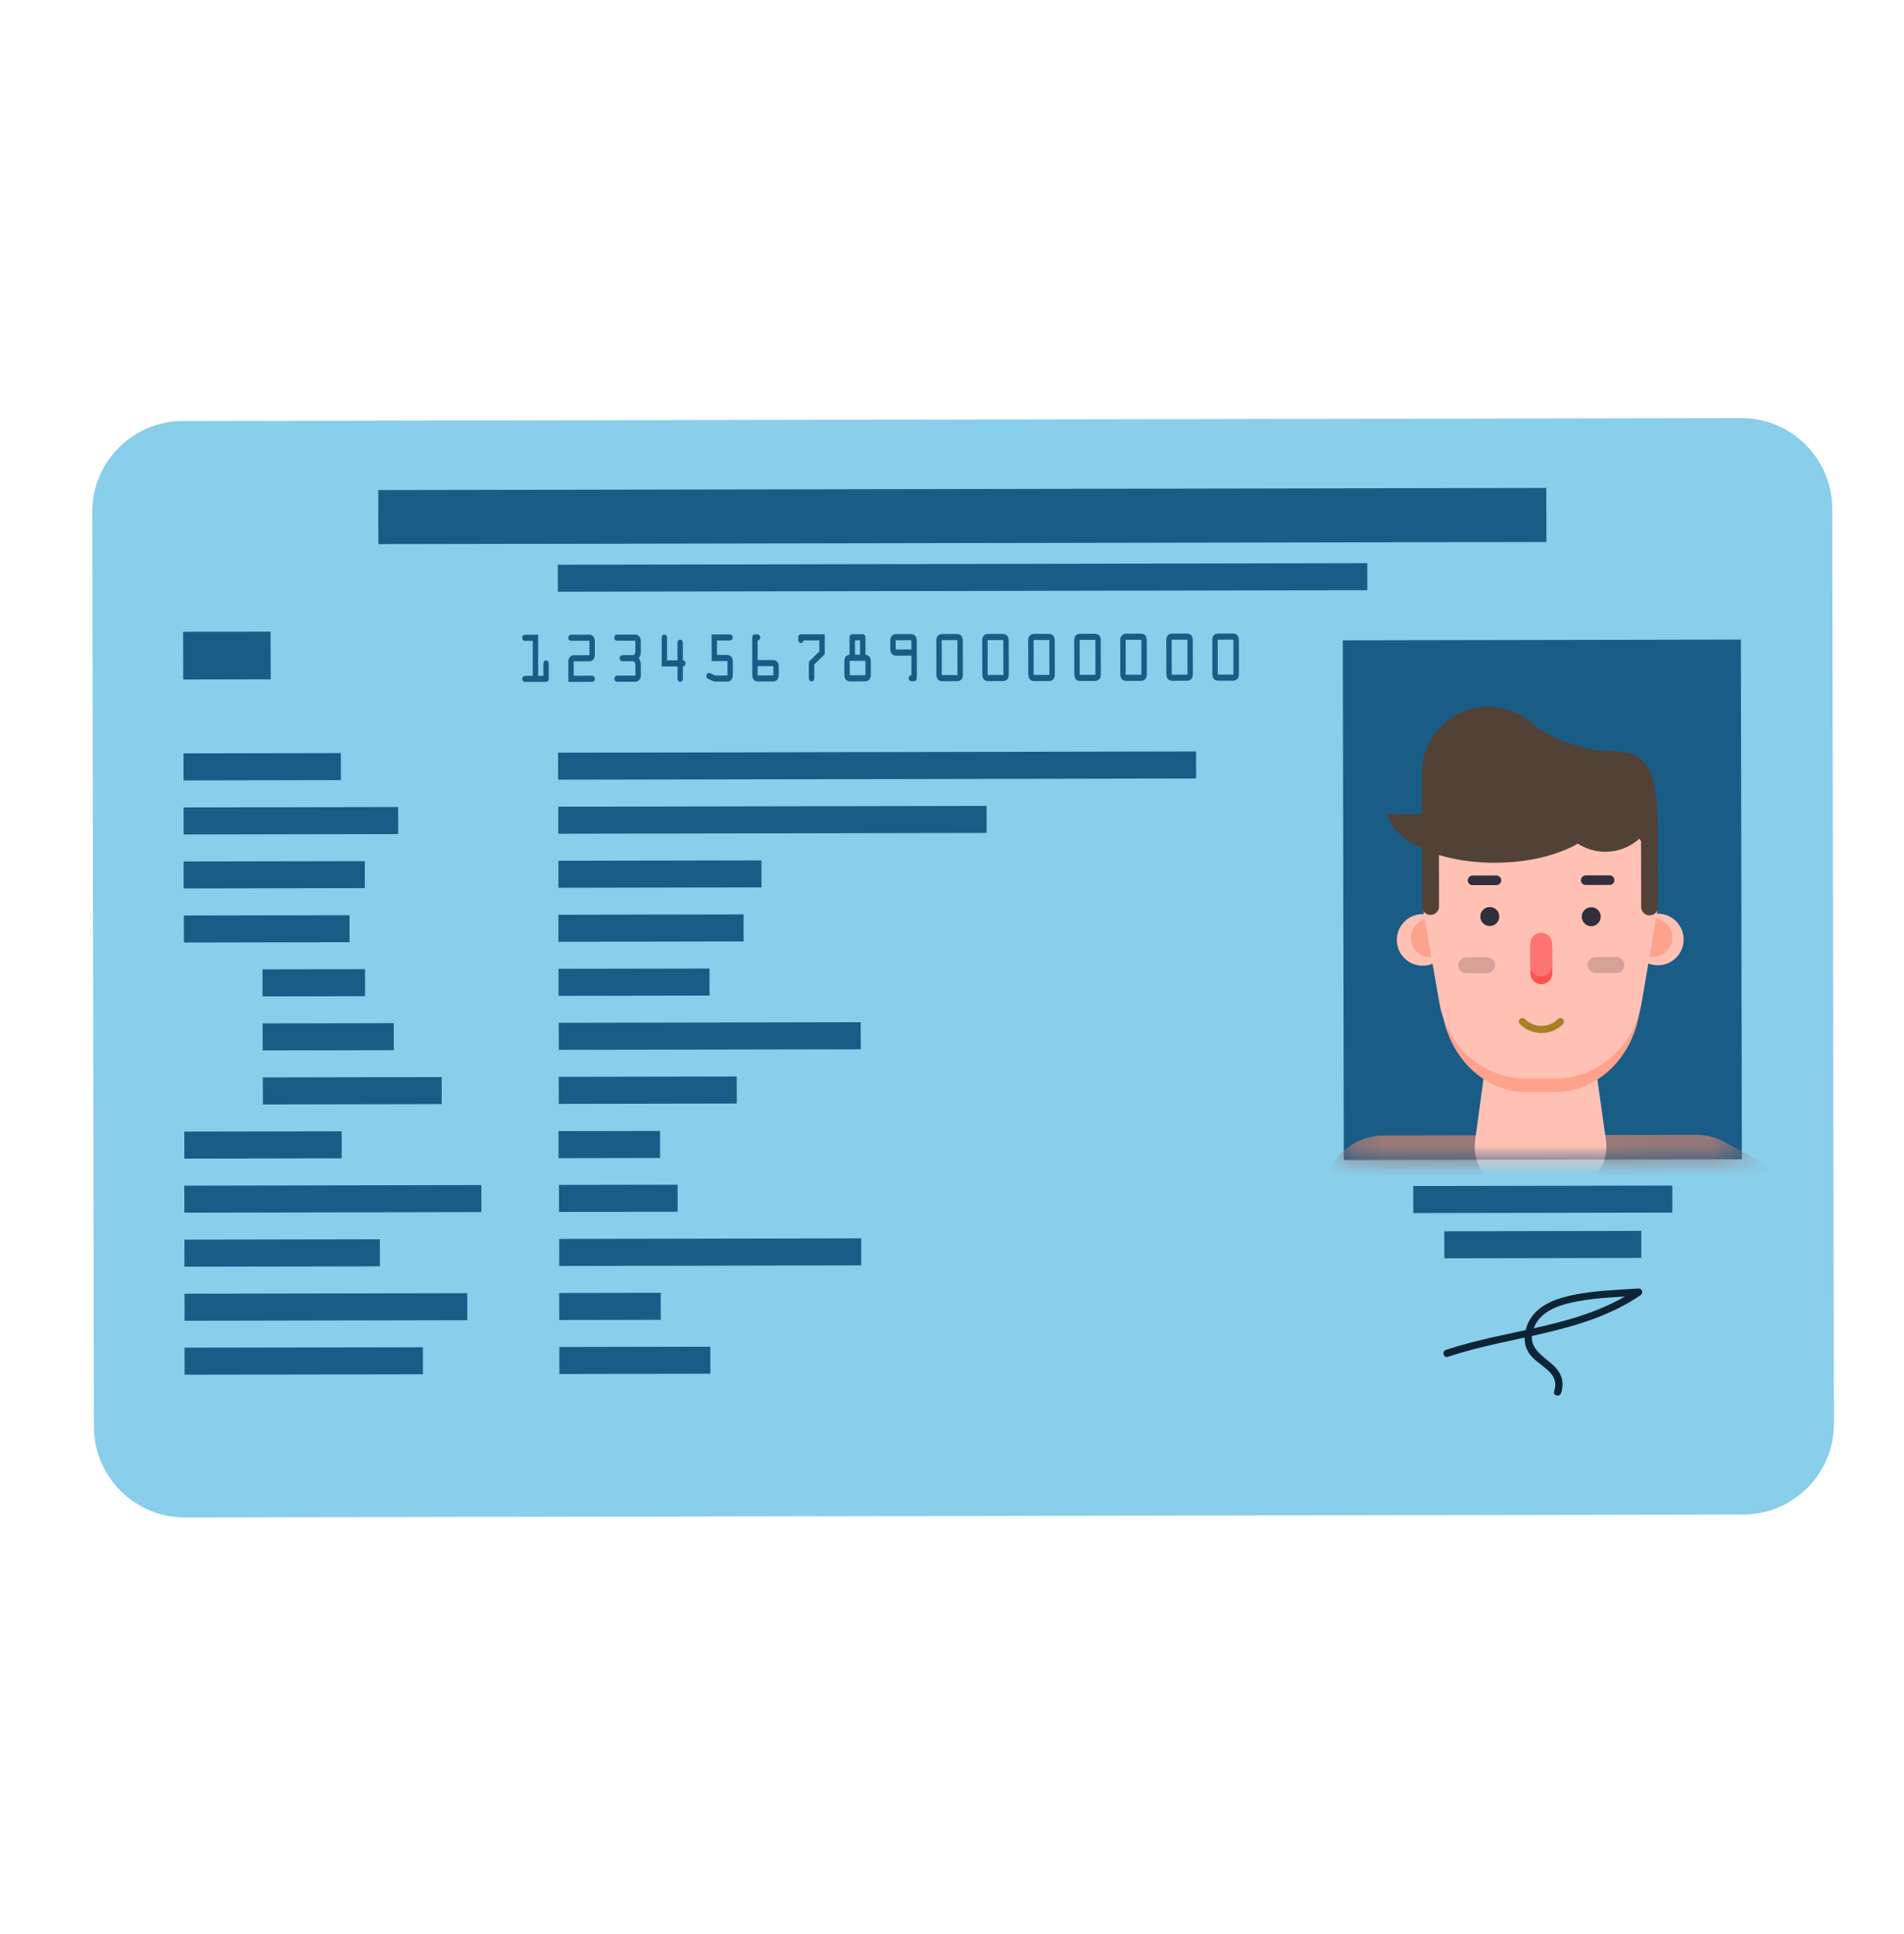 <svg width="64" height="65" viewBox="0 0 64 65" fill="none" xmlns="http://www.w3.org/2000/svg">
<g clip-path="url(#clip0_2423_53914)">
<path d="M39.086 31.522C39.469 31.551 40.084 31.454 40.451 31.308C40.819 31.161 41.399 30.782 41.739 30.466C42.08 30.15 42.616 29.429 42.93 28.864C43.244 28.299 43.582 27.469 43.681 27.02C43.78 26.57 43.431 26.502 42.905 26.867C42.379 27.233 41.59 27.495 41.152 27.45C40.713 27.404 40.217 27.363 40.049 27.357C39.88 27.352 39.68 27.386 39.602 27.434C39.524 27.482 39.357 27.523 39.23 27.524C39.103 27.526 38.936 27.453 38.857 27.362C38.779 27.271 38.824 26.917 38.957 26.575C39.09 26.234 39.255 25.781 39.322 25.568C39.39 25.355 39.488 25.117 39.54 25.039C39.592 24.961 39.686 24.818 39.749 24.721C39.813 24.625 39.779 24.554 39.674 24.564C39.569 24.573 39.386 24.507 39.267 24.415C39.15 24.324 38.821 24.225 38.536 24.196C38.252 24.166 37.944 24.109 37.852 24.068C37.76 24.027 37.558 24.039 37.402 24.095C37.246 24.15 37.252 24.24 37.414 24.295C37.576 24.349 37.814 24.463 37.942 24.548C38.071 24.633 38.102 24.708 38.013 24.714C37.922 24.721 37.758 24.677 37.646 24.616C37.534 24.555 37.457 24.575 37.474 24.658C37.491 24.742 37.61 24.864 37.739 24.93C37.867 24.994 37.973 25.097 37.973 25.156C37.974 25.215 37.689 25.401 37.342 25.567C36.994 25.733 36.627 25.815 36.526 25.748C36.425 25.681 36.251 25.372 36.14 25.061C36.028 24.75 35.769 24.276 35.563 24.008C35.357 23.74 35.288 22.928 35.411 22.204C35.533 21.479 35.333 21.104 34.966 21.369C34.599 21.635 34.028 22.148 33.696 22.511C33.365 22.873 32.931 23.537 32.733 23.987C32.535 24.436 32.369 25.202 32.365 25.688C32.361 26.174 32.519 26.915 32.717 27.336C32.914 27.757 33.338 28.177 33.66 28.271C33.981 28.364 34.073 28.528 33.864 28.634C33.655 28.74 33.376 28.934 33.243 29.064C33.111 29.194 32.839 29.377 32.64 29.469C32.44 29.561 32.203 29.594 32.112 29.541C32.022 29.488 31.943 29.387 31.936 29.317C31.93 29.246 31.836 29.152 31.727 29.107C31.619 29.061 31.485 28.74 31.43 28.394C31.375 28.047 31.289 27.867 31.239 27.992C31.189 28.117 31.035 28.156 30.895 28.077C30.756 27.998 30.704 28.266 30.779 28.672C30.854 29.078 30.995 29.42 31.093 29.432C31.191 29.444 31.279 29.507 31.288 29.573C31.297 29.638 31.267 29.732 31.222 29.781C31.176 29.83 31.165 29.953 31.198 30.053C31.23 30.154 31.317 30.276 31.391 30.325C31.465 30.373 31.65 30.631 31.804 30.898C31.958 31.165 31.922 31.448 31.723 31.529C31.525 31.609 31.644 31.969 31.988 32.327C32.331 32.686 32.812 32.956 33.057 32.925C33.301 32.895 33.516 33.037 33.533 33.24C33.551 33.443 33.971 33.781 34.467 33.989C34.963 34.198 35.37 34.186 35.372 33.963C35.375 33.74 35.636 33.605 35.955 33.663C36.272 33.721 36.571 33.794 36.617 33.824C36.663 33.854 36.817 33.891 36.958 33.906C37.1 33.921 37.224 33.889 37.233 33.836C37.242 33.782 37.334 33.724 37.438 33.707C37.542 33.689 37.636 33.751 37.648 33.845C37.658 33.938 38.023 33.942 38.459 33.853C38.893 33.764 39.134 33.62 38.993 33.534C38.852 33.447 38.822 33.281 38.925 33.165C39.028 33.048 38.808 33.022 38.436 33.106C38.063 33.19 37.736 33.195 37.708 33.117C37.68 33.039 37.56 32.992 37.441 33.013C37.322 33.033 37.183 33.022 37.133 32.989C37.082 32.955 37.018 32.783 36.989 32.606C36.961 32.429 36.991 32.146 37.056 31.978C37.121 31.81 37.236 31.399 37.311 31.066C37.386 30.732 37.659 30.686 37.919 30.963C38.178 31.24 38.705 31.49 39.088 31.519L39.086 31.522ZM34.161 30.093C34.106 30.175 33.78 30.441 33.435 30.682C33.091 30.923 32.714 30.987 32.597 30.824C32.48 30.661 32.438 30.439 32.503 30.33C32.569 30.221 32.591 30.08 32.555 30.016C32.518 29.952 32.689 29.866 32.934 29.823C33.18 29.781 33.579 29.791 33.82 29.844C34.062 29.899 34.215 30.01 34.16 30.093L34.161 30.093ZM36.294 31.478C36.448 31.685 36.599 32.061 36.631 32.312C36.663 32.564 36.634 32.772 36.566 32.774C36.499 32.775 36.391 32.85 36.325 32.939C36.26 33.028 36.04 33.05 35.837 32.988C35.633 32.926 35.535 32.559 35.619 32.172C35.703 31.786 35.827 31.386 35.894 31.285C35.961 31.184 36.141 31.271 36.294 31.478L36.294 31.478Z" fill="#FAF39D"/>
<path d="M37.918 30.965C38.177 31.242 38.703 31.492 39.087 31.521C39.471 31.55 40.085 31.454 40.452 31.307C40.82 31.16 41.4 30.782 41.741 30.466C42.082 30.149 42.617 29.429 42.931 28.863C43.245 28.298 43.583 27.468 43.682 27.019C43.781 26.57 43.432 26.501 42.906 26.867C42.38 27.233 41.591 27.495 41.153 27.449C40.714 27.404 40.218 27.362 40.05 27.357C39.882 27.351 39.681 27.386 39.603 27.433C39.525 27.481 39.358 27.522 39.231 27.524C39.104 27.526 38.937 27.453 38.859 27.361C38.78 27.27 38.825 26.916 38.958 26.575C39.091 26.234 39.256 25.78 39.323 25.567C39.391 25.355 39.489 25.117 39.541 25.039C39.593 24.96 39.687 24.818 39.75 24.721C39.814 24.624 39.78 24.553 39.675 24.563C39.57 24.573 39.387 24.506 39.269 24.415C39.245 24.396 39.21 24.377 39.17 24.358L33.435 33.04C33.491 33.094 33.527 33.163 33.534 33.241C33.552 33.444 33.972 33.781 34.468 33.989C34.964 34.198 35.371 34.186 35.373 33.963C35.376 33.74 35.637 33.606 35.956 33.664C36.273 33.722 36.572 33.795 36.617 33.825C36.663 33.855 36.818 33.892 36.959 33.907C37.101 33.921 37.225 33.89 37.234 33.836C37.243 33.782 37.335 33.725 37.439 33.707C37.543 33.69 37.637 33.752 37.648 33.846C37.659 33.938 38.024 33.942 38.459 33.853C38.894 33.764 39.135 33.621 38.994 33.534C38.853 33.448 38.822 33.282 38.925 33.165C39.029 33.049 38.809 33.022 38.437 33.106C38.064 33.19 37.737 33.195 37.709 33.118C37.681 33.04 37.561 32.993 37.442 33.013C37.323 33.034 37.184 33.023 37.134 32.989C37.083 32.956 37.019 32.784 36.99 32.606C36.962 32.429 36.992 32.147 37.057 31.978C37.122 31.81 37.236 31.4 37.312 31.066C37.387 30.733 37.66 30.687 37.92 30.963L37.918 30.965ZM36.632 32.312C36.663 32.564 36.634 32.772 36.567 32.773C36.5 32.775 36.391 32.85 36.326 32.938C36.261 33.028 36.041 33.05 35.837 32.988C35.633 32.926 35.536 32.559 35.62 32.172C35.704 31.785 35.827 31.386 35.894 31.285C35.961 31.184 36.141 31.271 36.295 31.478C36.448 31.685 36.6 32.061 36.632 32.313L36.632 32.312Z" fill="#FAD87C"/>
<path d="M61.644 47.851C61.647 49.526 60.279 50.898 58.605 50.901L6.208 50.998C4.534 51.001 3.161 49.633 3.158 47.959L3.101 17.199C3.098 15.524 4.466 14.152 6.141 14.149L58.537 14.052C60.212 14.049 61.584 15.417 61.588 17.091L61.644 47.851L61.644 47.851Z" fill="#89CEEA"/>
<path d="M58.516 21.496L45.137 21.521L45.17 38.987L58.55 38.961L58.516 21.496Z" fill="#195C86"/>
<mask id="mask0_2423_53914" style="mask-type:luminance" maskUnits="userSpaceOnUse" x="45" y="21" width="14" height="18">
<path d="M58.52 21.495L45.141 21.52L45.174 38.986L58.554 38.96L58.52 21.495Z" fill="white"/>
</mask>
<g mask="url(#mask0_2423_53914)">
<path d="M57.023 38.141L46.508 38.161L46.516 42.183L57.031 42.163L57.023 38.141Z" fill="#9A7978"/>
<mask id="mask1_2423_53914" style="mask-type:luminance" maskUnits="userSpaceOnUse" x="-27" y="2" width="155" height="88">
<path d="M126.949 2.434L-26.875 2.729L-26.709 89.256L127.116 88.96L126.949 2.434Z" fill="white"/>
</mask>
<g mask="url(#mask1_2423_53914)">
<path d="M55.02 40.15C55.022 41.254 55.918 42.146 57.021 42.144C58.124 42.142 59.017 41.246 59.014 40.143C59.013 39.04 58.117 38.148 57.014 38.15C55.911 38.151 55.018 39.047 55.02 40.15Z" fill="#9A7978"/>
</g>
<path d="M42.936 48.806L48.16 41.308C48.791 40.403 48.569 39.158 47.664 38.528C46.759 37.897 45.514 38.119 44.883 39.024L39.659 46.522L42.936 48.806L42.936 48.806Z" fill="#9A7978"/>
<path d="M44.494 40.182C44.496 41.293 45.398 42.192 46.508 42.19C47.619 42.188 48.517 41.286 48.515 40.175C48.513 39.065 47.611 38.166 46.501 38.168C45.391 38.17 44.491 39.072 44.493 40.182" fill="#9A7978"/>
<path d="M55.01 40.163C55.012 41.274 55.914 42.173 57.024 42.171C58.135 42.169 59.033 41.267 59.031 40.156C59.029 39.046 58.127 38.147 57.017 38.149C55.906 38.151 55.007 39.053 55.009 40.164" fill="#9A7978"/>
<path d="M53.441 38.156L50.087 38.162C48.196 38.166 46.638 39.649 46.544 41.539L45.566 61.038C45.549 61.369 45.814 61.648 46.147 61.647L57.467 61.626C57.8 61.626 58.064 61.346 58.046 61.014L56.996 41.52C56.895 39.631 55.332 38.153 53.441 38.156" fill="#9A7978"/>
<path d="M52.434 40.092L51.136 40.094C50.186 40.096 49.455 39.258 49.584 38.318L49.938 35.733L53.616 35.726L53.98 38.31C54.112 39.25 53.383 40.091 52.434 40.092" fill="#FFC1B3"/>
<path d="M56.593 31.573C56.594 32.052 56.207 32.441 55.727 32.441C55.248 32.443 54.859 32.055 54.858 31.576C54.858 31.097 55.245 30.707 55.724 30.707C56.203 30.706 56.593 31.094 56.593 31.573Z" fill="#FFC1B3"/>
<path d="M48.687 31.587C48.688 32.066 48.3 32.456 47.821 32.456C47.342 32.457 46.953 32.069 46.952 31.59C46.951 31.111 47.339 30.722 47.818 30.722C48.297 30.721 48.686 31.108 48.687 31.587Z" fill="#FFC1B3"/>
<path d="M56.214 31.507C56.215 31.865 55.925 32.157 55.566 32.157C55.208 32.158 54.916 31.867 54.916 31.509C54.915 31.15 55.205 30.859 55.564 30.858C55.922 30.858 56.214 31.148 56.214 31.507Z" fill="#FEA18D"/>
<path d="M48.726 31.521C48.727 31.88 48.436 32.171 48.078 32.172C47.719 32.172 47.428 31.882 47.427 31.524C47.427 31.165 47.717 30.874 48.076 30.873C48.434 30.872 48.725 31.163 48.726 31.521Z" fill="#FEA18D"/>
<mask id="mask2_2423_53914" style="mask-type:luminance" maskUnits="userSpaceOnUse" x="-27" y="2" width="155" height="88">
<path d="M126.949 2.434L-26.875 2.729L-26.709 89.256L127.116 88.96L126.949 2.434Z" fill="white"/>
</mask>
<g mask="url(#mask2_2423_53914)">
<path d="M52.294 35.627L51.278 35.629C49.883 35.632 48.657 34.539 48.4 33.021L47.893 30.029C47.543 27.961 48.906 26.027 50.806 26.024L52.73 26.021C54.63 26.017 55.999 27.945 55.657 30.015L55.161 33.009C54.91 34.527 53.688 35.624 52.293 35.627" fill="#514137"/>
</g>
<mask id="mask3_2423_53914" style="mask-type:luminance" maskUnits="userSpaceOnUse" x="-27" y="2" width="155" height="88">
<path d="M126.949 2.434L-26.875 2.729L-26.709 89.256L127.116 88.96L126.949 2.434Z" fill="white"/>
</mask>
<g mask="url(#mask3_2423_53914)">
<path d="M52.298 36.702L51.303 36.703C49.938 36.706 48.738 35.595 48.487 34.053L47.994 31.017C47.653 28.919 48.986 26.962 50.843 26.958L52.723 26.954C54.58 26.951 55.92 28.904 55.587 31.002L55.105 34.041C54.86 35.583 53.663 36.699 52.298 36.701" fill="#FEA18D"/>
</g>
<mask id="mask4_2423_53914" style="mask-type:luminance" maskUnits="userSpaceOnUse" x="-27" y="2" width="155" height="88">
<path d="M126.949 2.434L-26.875 2.729L-26.709 89.256L127.116 88.96L126.949 2.434Z" fill="white"/>
</mask>
<g mask="url(#mask4_2423_53914)">
<path d="M52.298 36.245L51.277 36.247C49.875 36.249 48.642 35.19 48.385 33.718L47.876 30.817C47.525 28.812 48.895 26.938 50.804 26.934L52.736 26.931C54.646 26.927 56.023 28.796 55.678 30.802L55.18 33.705C54.928 35.178 53.7 36.242 52.298 36.244" fill="#FFC1B3"/>
</g>
<path d="M53.806 30.808C53.806 30.985 53.664 31.128 53.487 31.128C53.312 31.128 53.168 30.985 53.168 30.809C53.168 30.633 53.31 30.49 53.487 30.49C53.663 30.49 53.806 30.632 53.806 30.808Z" fill="#312E3E"/>
<path d="M50.395 30.803C50.396 30.978 50.254 31.121 50.077 31.122C49.901 31.122 49.758 30.98 49.758 30.803C49.758 30.627 49.9 30.484 50.076 30.484C50.253 30.484 50.396 30.626 50.395 30.803Z" fill="#312E3E"/>
<path d="M54.331 32.7L53.634 32.702C53.486 32.702 53.366 32.582 53.365 32.434C53.365 32.286 53.485 32.165 53.633 32.165L54.331 32.164C54.479 32.164 54.599 32.283 54.599 32.432C54.599 32.58 54.479 32.7 54.331 32.7Z" fill="#D8A198"/>
<path d="M49.984 32.708L49.286 32.709C49.138 32.71 49.018 32.59 49.018 32.441C49.017 32.293 49.138 32.173 49.286 32.173L49.983 32.172C50.132 32.172 50.252 32.291 50.252 32.44C50.252 32.588 50.132 32.708 49.984 32.708" fill="#D8A198"/>
<path d="M51.812 33.078C51.608 33.078 51.443 32.913 51.443 32.71L51.441 31.887C51.441 31.683 51.605 31.518 51.809 31.517C52.013 31.517 52.178 31.681 52.178 31.885L52.18 32.708C52.18 32.911 52.015 33.077 51.812 33.078" fill="#FF5351"/>
<path d="M51.808 32.815C51.605 32.815 51.439 32.651 51.439 32.447L51.437 31.717C51.437 31.513 51.602 31.348 51.805 31.347C52.009 31.347 52.174 31.512 52.175 31.715L52.176 32.445C52.177 32.649 52.012 32.814 51.808 32.815Z" fill="#FF7574"/>
<path d="M54.106 29.741L53.301 29.742C53.212 29.743 53.141 29.671 53.14 29.582C53.14 29.493 53.212 29.421 53.301 29.42L54.105 29.419C54.194 29.419 54.267 29.491 54.266 29.58C54.267 29.669 54.195 29.741 54.106 29.741Z" fill="#312E3E"/>
<path d="M50.302 29.747L49.497 29.748C49.408 29.749 49.336 29.677 49.336 29.588C49.335 29.499 49.407 29.427 49.497 29.426L50.301 29.425C50.39 29.424 50.462 29.497 50.462 29.586C50.462 29.674 50.39 29.747 50.302 29.747Z" fill="#312E3E"/>
<path d="M46.638 27.372C46.856 28.305 48.422 29.015 50.316 28.995C52.209 28.976 53.761 28.233 53.96 27.295L46.638 27.372Z" fill="#514137"/>
<path d="M48.087 30.749C47.93 30.749 47.803 30.622 47.802 30.465L47.798 27.905C47.797 27.748 47.924 27.621 48.081 27.62C48.239 27.62 48.366 27.747 48.366 27.904L48.371 30.463C48.371 30.62 48.244 30.748 48.087 30.748" fill="#514137"/>
<path d="M55.45 30.764C55.293 30.765 55.165 30.637 55.165 30.481L55.16 27.637L55.729 27.636L55.734 30.48C55.734 30.637 55.607 30.764 55.45 30.764" fill="#514137"/>
<path d="M52.261 25.98C52.258 24.747 51.257 23.749 50.024 23.752C48.79 23.754 47.792 24.755 47.795 25.989C47.797 27.222 48.798 28.22 50.032 28.218C51.265 28.215 52.263 27.214 52.261 25.98Z" fill="#514137"/>
<path d="M55.662 26.925C55.661 25.986 54.898 25.227 53.961 25.229C53.022 25.231 52.263 25.993 52.265 26.93C52.266 27.869 53.029 28.628 53.967 28.626C54.905 28.624 55.664 27.862 55.662 26.924" fill="#514137"/>
<path d="M47.796 28.637L47.791 25.989L51.615 24.418C51.615 24.418 52.798 25.258 54.26 25.256C55.722 25.253 55.723 26.546 55.727 28.448C55.73 30.351 55.264 27.08 55.264 27.08L55.011 27.054C55.011 27.054 54.443 27.155 54.35 27.269C54.257 27.383 54.011 27.671 53.997 27.711C53.984 27.751 52.346 28.395 50.242 28.399C48.137 28.402 48.156 27.701 48.156 27.701L48.081 28.573L47.796 28.638L47.796 28.637Z" fill="#514137"/>
<mask id="mask5_2423_53914" style="mask-type:luminance" maskUnits="userSpaceOnUse" x="-27" y="2" width="155" height="88">
<path d="M126.949 2.434L-26.875 2.729L-26.709 89.256L127.116 88.96L126.949 2.434Z" fill="white"/>
</mask>
<g mask="url(#mask5_2423_53914)">
<path d="M52.45 34.215C52.42 34.215 52.389 34.227 52.365 34.25C52.217 34.398 52.021 34.479 51.812 34.479C51.603 34.478 51.407 34.397 51.259 34.249C51.212 34.202 51.136 34.201 51.089 34.248C51.042 34.296 51.042 34.371 51.089 34.418C51.282 34.612 51.538 34.718 51.811 34.719C52.084 34.719 52.341 34.614 52.535 34.421C52.581 34.374 52.582 34.298 52.535 34.251C52.511 34.228 52.48 34.216 52.45 34.216L52.45 34.215Z" fill="#A88027"/>
</g>
<path d="M64.092 46.267L56.066 41.897C55.097 41.369 54.74 40.156 55.267 39.188C55.795 38.219 57.008 37.861 57.977 38.389L66.003 42.76L64.093 46.268L64.092 46.267Z" fill="#9A7978"/>
</g>
<path d="M56.21 39.845L47.504 39.861L47.506 40.769L56.212 40.753L56.21 39.845Z" fill="#195C86"/>
<path d="M55.168 41.368L48.547 41.381L48.549 42.289L55.169 42.276L55.168 41.368Z" fill="#195C86"/>
<path d="M48.673 45.6C50.812 44.88 53.236 44.837 55.147 43.526C55.243 43.461 55.201 43.296 55.077 43.304C54.347 43.354 53.607 43.373 52.887 43.52C52.364 43.627 51.786 43.818 51.471 44.28C51.213 44.659 51.145 45.183 51.45 45.55C51.784 45.952 52.442 46.124 52.241 46.764C52.194 46.912 52.429 46.964 52.475 46.817C52.6 46.419 52.474 46.109 52.165 45.843C51.748 45.486 51.308 45.233 51.569 44.602C51.807 44.026 52.485 43.835 53.044 43.732C53.717 43.608 54.407 43.591 55.088 43.544L55.018 43.322C53.127 44.618 50.717 44.657 48.599 45.37C48.453 45.419 48.525 45.649 48.672 45.599L48.673 45.6Z" fill="#0D2436"/>
<path d="M40.203 25.255L18.758 25.296L18.76 26.204L40.205 26.163L40.203 25.255Z" fill="#195C86"/>
<path d="M33.161 27.085L18.766 27.112L18.767 28.02L33.163 27.993L33.161 27.085Z" fill="#195C86"/>
<path d="M25.594 28.916L18.77 28.929L18.771 29.837L25.596 29.824L25.594 28.916Z" fill="#195C86"/>
<path d="M24.993 30.732L18.77 30.744L18.771 31.652L24.994 31.64L24.993 30.732Z" fill="#195C86"/>
<path d="M23.848 32.551L18.773 32.56L18.775 33.468L23.85 33.459L23.848 32.551Z" fill="#195C86"/>
<path d="M28.931 34.355L18.781 34.375L18.783 35.283L28.933 35.264L28.931 34.355Z" fill="#195C86"/>
<path d="M24.764 36.18L18.781 36.191L18.783 37.099L24.766 37.088L24.764 36.18Z" fill="#195C86"/>
<path d="M22.186 38.01L18.773 38.016L18.775 38.924L22.187 38.918L22.186 38.01Z" fill="#195C86"/>
<path d="M22.777 39.816L18.789 39.823L18.791 40.731L22.779 40.724L22.777 39.816Z" fill="#195C86"/>
<path d="M28.947 41.619L18.797 41.639L18.799 42.547L28.948 42.527L28.947 41.619Z" fill="#195C86"/>
<path d="M22.209 43.449L18.797 43.455L18.799 44.363L22.211 44.356L22.209 43.449Z" fill="#195C86"/>
<path d="M23.876 45.26L18.801 45.27L18.802 46.178L23.877 46.168L23.876 45.26Z" fill="#195C86"/>
<path d="M45.959 18.927L18.75 18.98L18.752 19.887L45.961 19.835L45.959 18.927Z" fill="#195C86"/>
<path d="M12.716 16.471L12.717 17.379L12.719 18.287L51.98 18.215L51.978 17.307L51.976 16.399L12.716 16.471Z" fill="#195C86"/>
<path d="M17.653 21.334L18.088 21.333L18.091 22.712L18.265 22.712L18.264 22.308C18.264 22.274 18.272 22.246 18.289 22.226C18.305 22.206 18.327 22.196 18.355 22.196C18.381 22.196 18.402 22.206 18.419 22.227C18.436 22.247 18.445 22.274 18.445 22.308L18.446 22.814C18.446 22.844 18.437 22.869 18.418 22.888C18.399 22.907 18.375 22.916 18.346 22.916L17.657 22.918C17.627 22.918 17.602 22.908 17.584 22.889C17.565 22.87 17.556 22.846 17.556 22.815C17.555 22.785 17.565 22.76 17.584 22.741C17.602 22.722 17.627 22.713 17.656 22.713L17.91 22.712L17.908 21.538L17.654 21.539C17.623 21.539 17.599 21.529 17.581 21.511C17.562 21.492 17.553 21.467 17.553 21.436C17.553 21.406 17.562 21.381 17.581 21.362C17.6 21.343 17.624 21.334 17.653 21.334L17.653 21.334Z" fill="#195C86"/>
<path d="M19.202 21.332L19.812 21.331C19.861 21.331 19.904 21.351 19.939 21.39C19.974 21.43 19.992 21.478 19.993 21.536L19.993 22.02C19.993 22.077 19.976 22.125 19.941 22.166C19.905 22.206 19.863 22.225 19.813 22.226L19.284 22.227L19.285 22.712L19.894 22.71C19.924 22.711 19.948 22.72 19.967 22.739C19.985 22.758 19.994 22.783 19.995 22.813C19.995 22.843 19.985 22.868 19.967 22.887C19.948 22.906 19.924 22.916 19.894 22.916L19.105 22.917L19.103 22.227C19.103 22.17 19.12 22.122 19.156 22.081C19.191 22.041 19.234 22.021 19.284 22.021L19.813 22.02L19.812 21.536L19.203 21.537C19.172 21.538 19.148 21.528 19.13 21.509C19.111 21.491 19.102 21.466 19.102 21.435C19.102 21.405 19.111 21.38 19.13 21.361C19.149 21.342 19.173 21.332 19.202 21.332Z" fill="#195C86"/>
<path d="M20.75 21.329L21.358 21.328C21.407 21.328 21.45 21.348 21.486 21.388C21.521 21.428 21.54 21.476 21.539 21.533L21.54 21.913C21.54 21.95 21.534 21.984 21.523 22.018C21.512 22.051 21.495 22.084 21.472 22.116C21.495 22.152 21.512 22.186 21.523 22.222C21.534 22.258 21.54 22.293 21.54 22.328L21.541 22.706C21.541 22.762 21.523 22.811 21.488 22.851C21.453 22.891 21.41 22.912 21.36 22.912L20.752 22.913C20.722 22.913 20.698 22.904 20.679 22.885C20.66 22.866 20.651 22.841 20.651 22.811C20.651 22.781 20.661 22.756 20.679 22.737C20.698 22.718 20.722 22.708 20.752 22.708L21.358 22.707L21.358 22.325C21.358 22.298 21.349 22.274 21.331 22.254C21.313 22.233 21.291 22.223 21.267 22.222L20.927 22.223C20.896 22.223 20.872 22.214 20.855 22.196C20.837 22.178 20.828 22.153 20.828 22.121C20.828 22.092 20.837 22.067 20.856 22.048C20.874 22.028 20.898 22.018 20.927 22.018L21.267 22.017C21.291 22.018 21.312 22.007 21.33 21.987C21.348 21.966 21.357 21.942 21.357 21.914L21.356 21.534L20.75 21.535C20.719 21.535 20.694 21.525 20.676 21.507C20.658 21.488 20.649 21.463 20.648 21.432C20.649 21.402 20.658 21.377 20.677 21.358C20.695 21.339 20.72 21.329 20.749 21.33L20.75 21.329Z" fill="#195C86"/>
<path d="M22.421 21.442L22.422 22.191L22.773 22.191L22.771 21.614C22.771 21.579 22.78 21.551 22.796 21.529C22.812 21.509 22.834 21.498 22.862 21.497C22.887 21.497 22.909 21.508 22.927 21.529C22.944 21.551 22.952 21.579 22.953 21.613L22.954 22.19C22.98 22.192 23.001 22.203 23.018 22.222C23.036 22.241 23.044 22.264 23.044 22.293C23.044 22.32 23.036 22.342 23.02 22.361C23.004 22.38 22.982 22.392 22.954 22.396L22.955 22.797C22.955 22.831 22.947 22.859 22.93 22.88C22.913 22.901 22.892 22.912 22.865 22.911C22.839 22.912 22.816 22.901 22.8 22.879C22.783 22.858 22.774 22.83 22.774 22.797L22.774 22.396L22.243 22.397L22.241 21.443C22.241 21.408 22.249 21.38 22.265 21.359C22.282 21.338 22.303 21.328 22.331 21.328C22.357 21.327 22.378 21.338 22.395 21.359C22.413 21.381 22.421 21.408 22.421 21.442L22.421 21.442Z" fill="#195C86"/>
<path d="M23.919 21.323L24.53 21.322C24.56 21.322 24.584 21.331 24.602 21.35C24.621 21.369 24.63 21.393 24.631 21.424C24.631 21.453 24.622 21.478 24.603 21.497C24.584 21.517 24.56 21.527 24.53 21.527L24.1 21.527L24.1 22.011L24.451 22.01C24.5 22.01 24.543 22.031 24.578 22.071C24.614 22.111 24.632 22.16 24.632 22.215L24.633 22.701C24.633 22.757 24.615 22.806 24.581 22.846C24.545 22.886 24.503 22.906 24.453 22.906L24.053 22.907C24.037 22.907 24.02 22.905 24.003 22.901C23.985 22.897 23.968 22.89 23.951 22.884L23.808 22.817C23.787 22.808 23.772 22.795 23.761 22.777C23.75 22.76 23.744 22.74 23.744 22.717C23.743 22.689 23.752 22.666 23.769 22.646C23.786 22.627 23.808 22.617 23.834 22.617C23.84 22.617 23.847 22.618 23.854 22.62C23.862 22.621 23.869 22.625 23.878 22.629L24.019 22.693C24.026 22.697 24.032 22.699 24.037 22.7C24.042 22.701 24.047 22.703 24.052 22.702L24.454 22.701L24.453 22.216L23.922 22.217L23.92 21.323L23.919 21.323Z" fill="#195C86"/>
<path d="M25.375 21.32L25.454 21.32C25.484 21.32 25.509 21.329 25.527 21.349C25.546 21.368 25.555 21.392 25.555 21.423C25.555 21.45 25.547 21.472 25.531 21.491C25.515 21.51 25.493 21.522 25.466 21.526L25.467 22.184L25.976 22.183C26.04 22.183 26.089 22.202 26.124 22.241C26.159 22.28 26.177 22.336 26.176 22.409L26.177 22.676C26.177 22.75 26.16 22.805 26.125 22.845C26.09 22.883 26.041 22.904 25.976 22.903L25.486 22.904C25.422 22.904 25.372 22.885 25.338 22.846C25.303 22.807 25.286 22.751 25.286 22.677L25.284 21.435C25.284 21.4 25.292 21.372 25.308 21.351C25.325 21.33 25.346 21.32 25.374 21.32L25.375 21.32ZM25.467 22.389L25.468 22.699L25.997 22.698L25.996 22.387L25.467 22.389Z" fill="#195C86"/>
<path d="M26.922 21.319L27.721 21.317L27.723 21.931C27.723 21.953 27.721 21.97 27.715 21.982C27.711 21.995 27.698 22.011 27.678 22.031L27.369 22.333L27.37 22.788C27.37 22.822 27.362 22.85 27.344 22.871C27.328 22.892 27.306 22.902 27.279 22.902C27.253 22.902 27.231 22.891 27.214 22.87C27.197 22.849 27.188 22.821 27.189 22.788L27.188 22.293C27.188 22.272 27.19 22.255 27.195 22.242C27.2 22.229 27.213 22.213 27.233 22.193L27.542 21.894L27.541 21.523L27.012 21.524C27.006 21.552 26.995 21.572 26.979 21.587C26.964 21.603 26.945 21.61 26.922 21.61C26.895 21.61 26.873 21.6 26.856 21.579C26.84 21.558 26.831 21.531 26.831 21.497L26.831 21.434C26.831 21.399 26.839 21.371 26.855 21.35C26.872 21.329 26.893 21.319 26.921 21.318L26.922 21.319Z" fill="#195C86"/>
<path d="M28.648 21.316L29 21.315C29.026 21.314 29.047 21.325 29.065 21.347C29.082 21.368 29.09 21.395 29.09 21.429L29.092 22.003C29.15 22.01 29.194 22.032 29.225 22.071C29.255 22.109 29.27 22.163 29.27 22.231L29.271 22.672C29.272 22.745 29.254 22.801 29.22 22.84C29.185 22.879 29.136 22.899 29.071 22.899L28.58 22.9C28.516 22.9 28.467 22.881 28.432 22.841C28.398 22.802 28.381 22.747 28.38 22.673L28.38 22.233C28.38 22.164 28.395 22.11 28.425 22.071C28.455 22.033 28.499 22.01 28.558 22.004L28.556 21.43C28.556 21.395 28.564 21.367 28.581 21.346C28.597 21.325 28.619 21.315 28.646 21.315L28.648 21.316ZM28.561 22.21L28.562 22.695L29.091 22.694L29.09 22.209L28.561 22.21ZM28.738 21.521L28.739 22.004L28.911 22.004L28.91 21.52L28.738 21.521Z" fill="#195C86"/>
<path d="M30.124 21.312L30.615 21.311C30.679 21.311 30.729 21.331 30.763 21.371C30.798 21.41 30.815 21.467 30.816 21.54L30.818 22.783C30.818 22.817 30.809 22.845 30.793 22.865C30.776 22.885 30.754 22.895 30.728 22.895L30.648 22.895C30.618 22.895 30.594 22.886 30.575 22.867C30.557 22.848 30.547 22.823 30.547 22.793C30.547 22.766 30.555 22.743 30.571 22.724C30.587 22.705 30.609 22.693 30.637 22.688L30.636 22.034L30.126 22.035C30.062 22.035 30.013 22.015 29.978 21.975C29.943 21.936 29.926 21.879 29.926 21.806L29.925 21.541C29.925 21.468 29.943 21.411 29.977 21.371C30.012 21.331 30.061 21.311 30.124 21.311L30.124 21.312ZM30.106 21.518L30.106 21.828L30.635 21.827L30.634 21.517L30.106 21.518Z" fill="#195C86"/>
<path d="M31.672 21.31L32.162 21.309C32.226 21.309 32.276 21.328 32.311 21.367C32.346 21.406 32.363 21.462 32.364 21.535L32.366 22.666C32.366 22.739 32.349 22.795 32.314 22.835C32.279 22.874 32.23 22.894 32.165 22.893L31.675 22.894C31.611 22.894 31.561 22.875 31.527 22.836C31.492 22.797 31.475 22.741 31.475 22.668L31.473 21.537C31.472 21.464 31.49 21.408 31.524 21.369C31.558 21.329 31.607 21.31 31.672 21.31ZM31.653 21.515L31.655 22.689L32.184 22.688L32.182 21.514L31.653 21.515Z" fill="#195C86"/>
<path d="M33.215 21.307L33.705 21.306C33.769 21.306 33.819 21.325 33.854 21.364C33.889 21.403 33.906 21.459 33.907 21.532L33.909 22.663C33.909 22.736 33.892 22.792 33.857 22.831C33.822 22.87 33.773 22.89 33.708 22.89L33.218 22.891C33.154 22.891 33.104 22.872 33.07 22.832C33.035 22.793 33.018 22.737 33.018 22.664L33.016 21.533C33.015 21.46 33.033 21.404 33.067 21.365C33.101 21.326 33.15 21.306 33.215 21.306L33.215 21.307ZM33.196 21.512L33.198 22.686L33.727 22.685L33.725 21.511L33.196 21.512Z" fill="#195C86"/>
<path d="M34.762 21.305L35.252 21.304C35.316 21.304 35.366 21.323 35.401 21.362C35.436 21.401 35.453 21.457 35.453 21.53L35.456 22.661C35.456 22.734 35.438 22.79 35.404 22.83C35.369 22.869 35.32 22.889 35.255 22.889L34.765 22.89C34.7 22.889 34.651 22.87 34.617 22.831C34.582 22.792 34.565 22.736 34.565 22.663L34.562 21.532C34.562 21.459 34.58 21.403 34.614 21.364C34.647 21.325 34.697 21.305 34.762 21.305ZM34.743 21.51L34.745 22.684L35.274 22.683L35.272 21.509L34.743 21.51Z" fill="#195C86"/>
<path d="M36.309 21.301L36.8 21.3C36.864 21.3 36.914 21.319 36.948 21.358C36.983 21.397 37.001 21.453 37 21.526L37.002 22.657C37.003 22.73 36.985 22.786 36.951 22.825C36.916 22.864 36.867 22.884 36.802 22.884L36.312 22.885C36.248 22.885 36.198 22.866 36.163 22.827C36.129 22.788 36.112 22.732 36.111 22.659L36.109 21.528C36.109 21.455 36.126 21.399 36.16 21.36C36.194 21.321 36.244 21.301 36.309 21.301L36.309 21.301ZM36.29 21.506L36.292 22.68L36.821 22.679L36.819 21.505L36.29 21.506Z" fill="#195C86"/>
<path d="M37.855 21.298L38.346 21.297C38.41 21.297 38.46 21.316 38.495 21.355C38.529 21.394 38.547 21.45 38.547 21.523L38.549 22.654C38.55 22.727 38.532 22.783 38.498 22.823C38.463 22.862 38.414 22.882 38.349 22.882L37.858 22.883C37.794 22.883 37.745 22.864 37.71 22.825C37.676 22.786 37.658 22.73 37.658 22.657L37.656 21.526C37.656 21.453 37.673 21.396 37.707 21.357C37.741 21.318 37.79 21.299 37.855 21.299L37.855 21.298ZM37.837 21.503L37.839 22.677L38.368 22.676L38.365 21.502L37.837 21.503Z" fill="#195C86"/>
<path d="M39.403 21.295L39.893 21.294C39.957 21.294 40.008 21.313 40.042 21.352C40.077 21.391 40.094 21.447 40.094 21.52L40.096 22.651C40.096 22.724 40.079 22.78 40.045 22.819C40.01 22.858 39.961 22.878 39.896 22.878L39.405 22.879C39.341 22.879 39.292 22.86 39.257 22.821C39.223 22.782 39.206 22.726 39.205 22.652L39.203 21.522C39.203 21.448 39.22 21.392 39.254 21.353C39.288 21.314 39.337 21.295 39.402 21.294L39.403 21.295ZM39.384 21.501L39.386 22.675L39.915 22.673L39.913 21.499L39.384 21.501Z" fill="#195C86"/>
<path d="M40.949 21.293L41.44 21.292C41.504 21.292 41.553 21.311 41.588 21.35C41.623 21.389 41.641 21.445 41.641 21.518L41.643 22.649C41.643 22.723 41.626 22.779 41.591 22.817C41.557 22.856 41.507 22.877 41.443 22.876L40.952 22.877C40.888 22.877 40.839 22.858 40.804 22.819C40.77 22.78 40.752 22.724 40.752 22.651L40.75 21.52C40.75 21.447 40.767 21.39 40.801 21.351C40.835 21.312 40.884 21.293 40.949 21.293L40.949 21.293ZM40.93 21.499L40.932 22.673L41.461 22.671L41.459 21.497L40.93 21.499Z" fill="#195C86"/>
<path d="M11.456 25.31L6.168 25.32L6.17 26.228L11.458 26.218L11.456 25.31Z" fill="#195C86"/>
<path d="M13.383 27.123L6.172 27.137L6.174 28.045L13.385 28.031L13.383 27.123Z" fill="#195C86"/>
<path d="M12.262 28.941L6.172 28.952L6.174 29.86L12.264 29.848L12.262 28.941Z" fill="#195C86"/>
<path d="M11.749 30.758L6.18 30.769L6.181 31.677L11.75 31.666L11.749 30.758Z" fill="#195C86"/>
<path d="M12.27 32.572L8.824 32.579L8.826 33.487L12.271 33.48L12.27 32.572Z" fill="#195C86"/>
<path d="M13.235 34.386L8.828 34.395L8.83 35.303L13.236 35.294L13.235 34.386Z" fill="#195C86"/>
<path d="M14.845 36.199L8.836 36.211L8.838 37.119L14.847 37.107L14.845 36.199Z" fill="#195C86"/>
<path d="M11.484 38.021L6.195 38.031L6.197 38.939L11.485 38.929L11.484 38.021Z" fill="#195C86"/>
<path d="M16.178 39.828L6.195 39.848L6.197 40.756L16.18 40.736L16.178 39.828Z" fill="#195C86"/>
<path d="M12.768 41.651L6.199 41.663L6.201 42.571L12.77 42.559L12.768 41.651Z" fill="#195C86"/>
<path d="M15.706 43.461L6.203 43.48L6.205 44.388L15.707 44.369L15.706 43.461Z" fill="#195C86"/>
<path d="M14.215 45.279L6.203 45.294L6.205 46.202L14.217 46.187L14.215 45.279Z" fill="#195C86"/>
<path d="M9.095 21.229L6.156 21.234L6.159 22.837L9.098 22.831L9.095 21.229Z" fill="#195C86"/>
</g>
<defs>
<clipPath id="clip0_2423_53914">
<rect width="64" height="64" fill="white" transform="translate(0 0.625)"/>
</clipPath>
</defs>
</svg>
